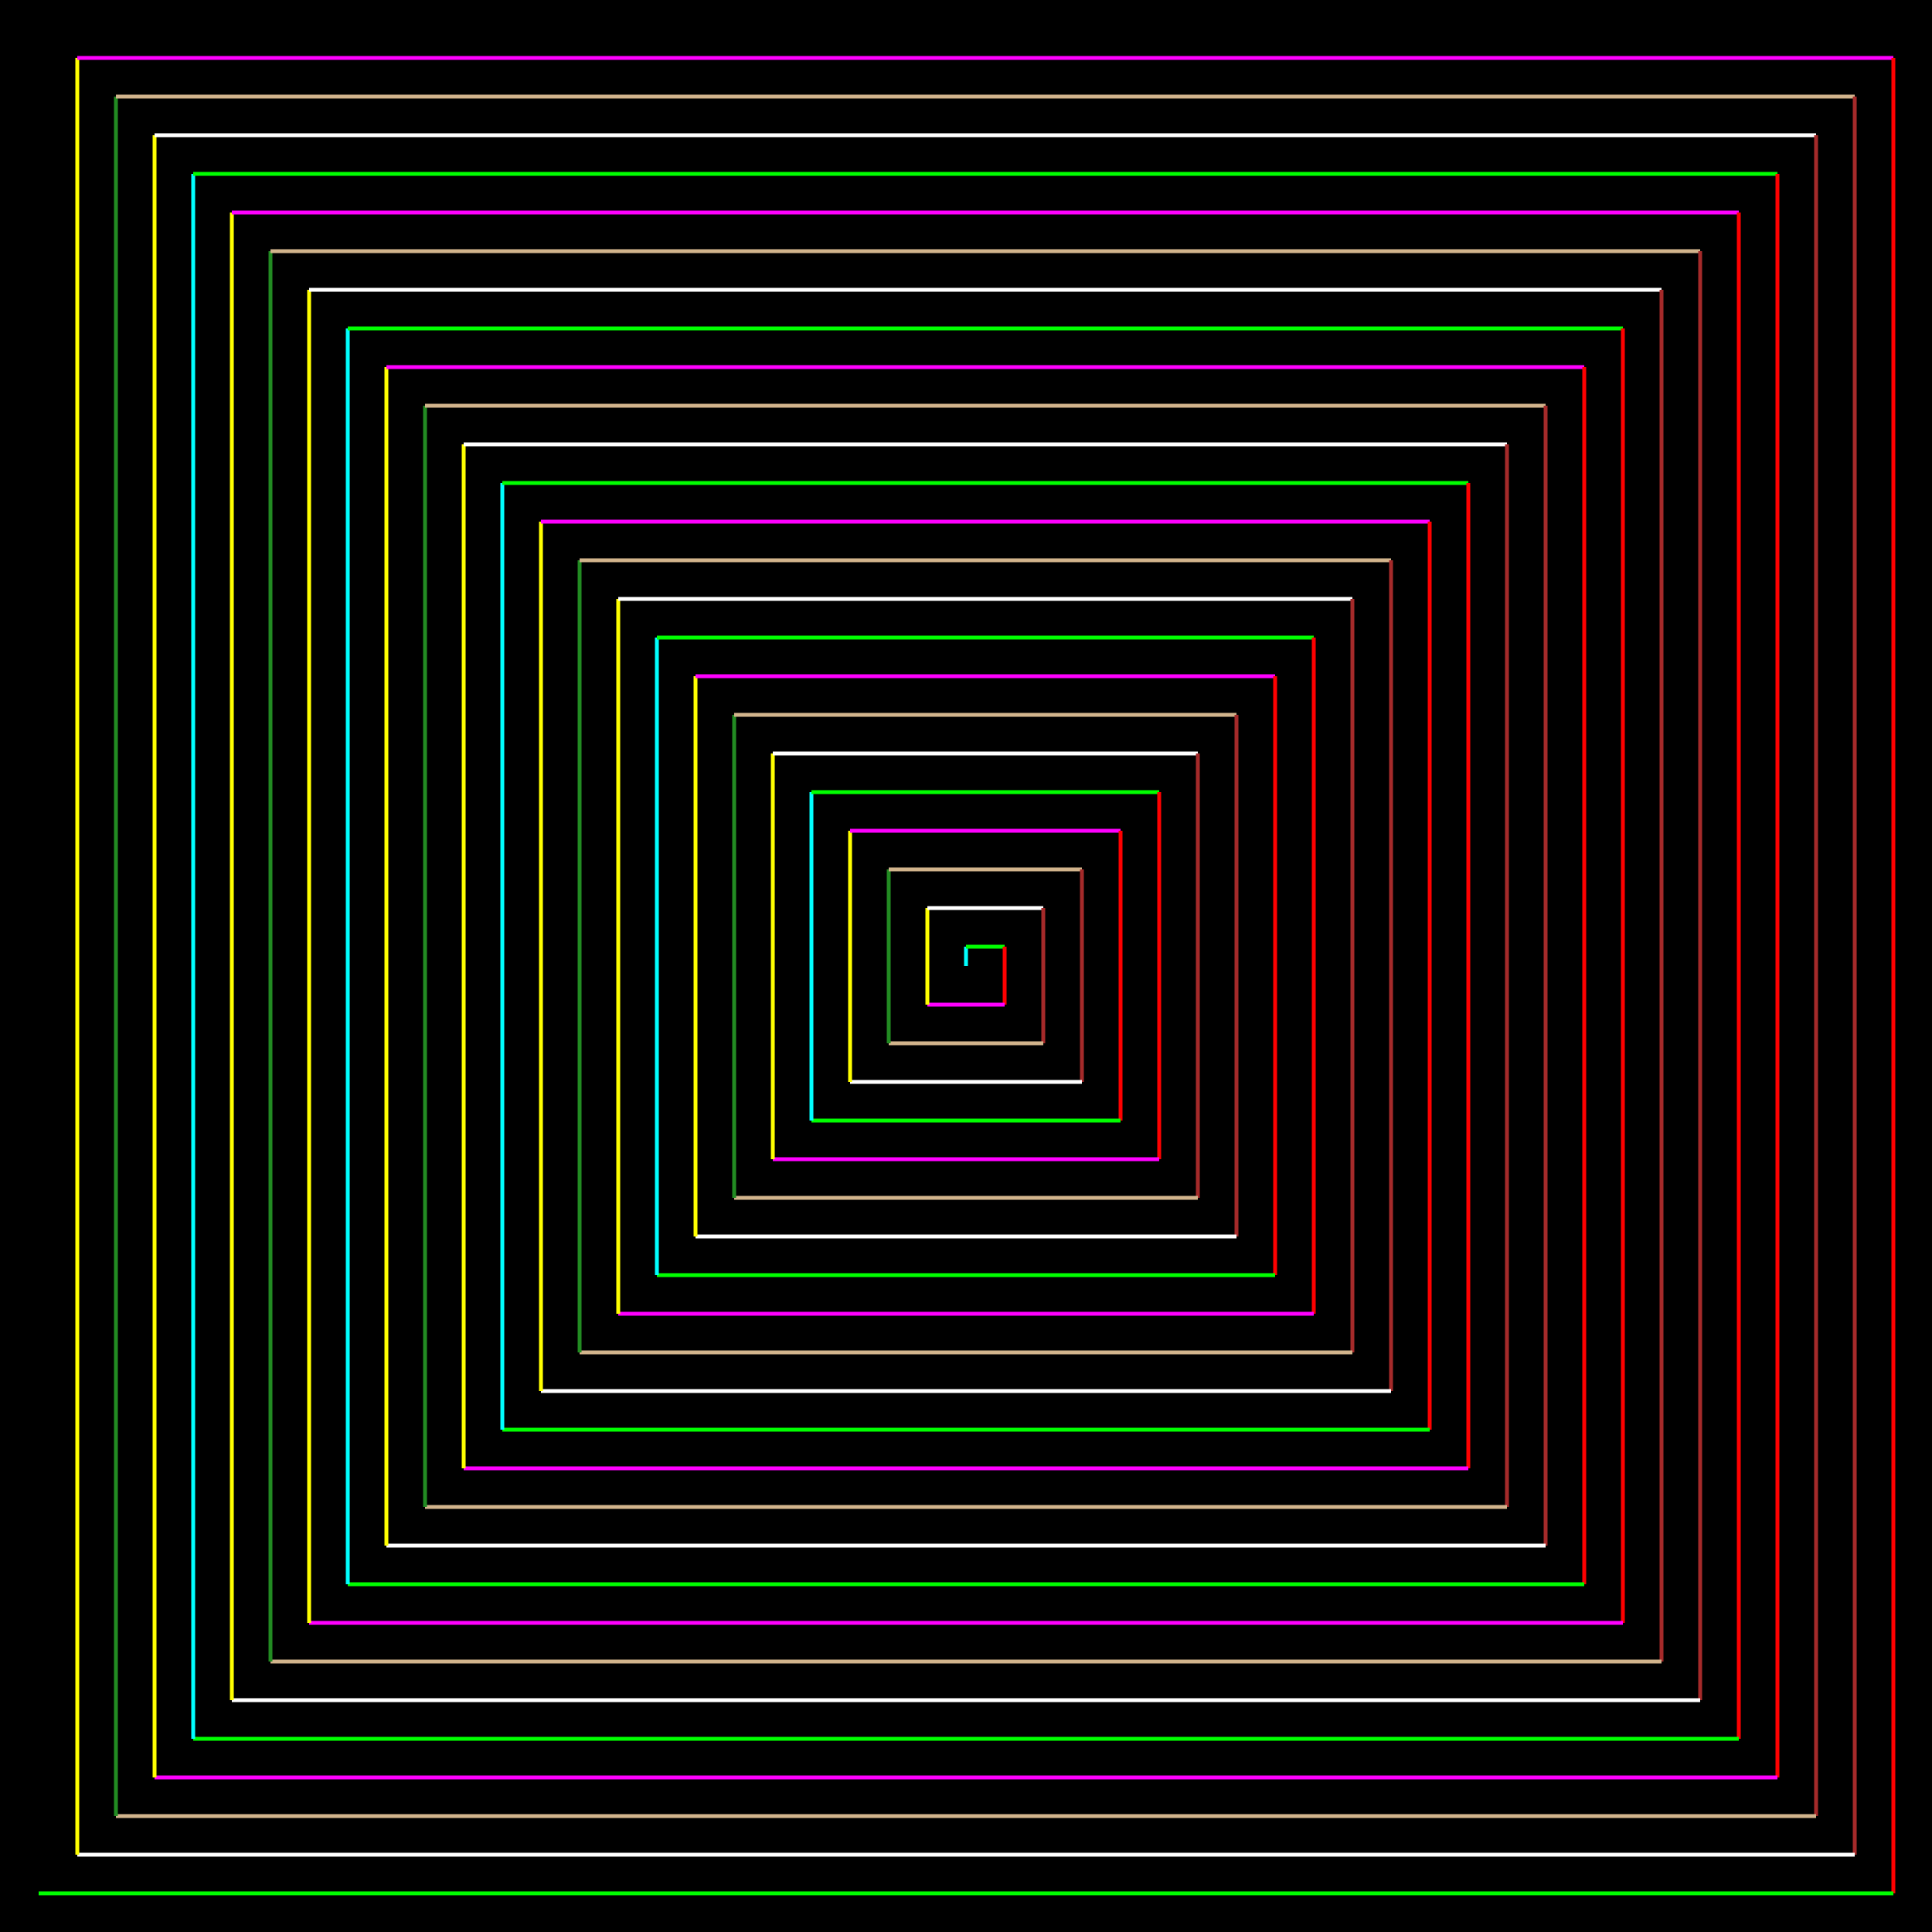<svg width="500" height="500" viewBox="0 0 500 500" xmlns="http://www.w3.org/2000/svg">
    <defs/>
    <path fill="#000000" stroke="none" d="M 0 0 L 500 0 L 500 500 L 0 500 Z"/>
    <path fill="none" stroke="#00ffff" d="M 250 250 L 250 245"/>
    <path fill="none" stroke="#00ff00" d="M 250 245 L 260 245"/>
    <path fill="none" stroke="#ff0000" d="M 260 245 L 260 260"/>
    <path fill="none" stroke="#ff00ff" d="M 260 260 L 240 260"/>
    <path fill="none" stroke="#ffff00" d="M 240 260 L 240 235"/>
    <path fill="none" stroke="#ffffff" d="M 240 235 L 270 235"/>
    <path fill="none" stroke="#a52a2a" d="M 270 235 L 270 270"/>
    <path fill="none" stroke="#d2b48c" d="M 270 270 L 230 270"/>
    <path fill="none" stroke="#228b22" d="M 230 270 L 230 225"/>
    <path fill="none" stroke="#d2b48c" d="M 230 225 L 280 225"/>
    <path fill="none" stroke="#a52a2a" d="M 280 225 L 280 280"/>
    <path fill="none" stroke="#ffffff" d="M 280 280 L 220 280"/>
    <path fill="none" stroke="#ffff00" d="M 220 280 L 220 215"/>
    <path fill="none" stroke="#ff00ff" d="M 220 215 L 290 215"/>
    <path fill="none" stroke="#ff0000" d="M 290 215 L 290 290"/>
    <path fill="none" stroke="#00ff00" d="M 290 290 L 210 290"/>
    <path fill="none" stroke="#00ffff" d="M 210 290 L 210 205"/>
    <path fill="none" stroke="#00ff00" d="M 210 205 L 300 205"/>
    <path fill="none" stroke="#ff0000" d="M 300 205 L 300 300"/>
    <path fill="none" stroke="#ff00ff" d="M 300 300 L 200 300"/>
    <path fill="none" stroke="#ffff00" d="M 200 300 L 200 195"/>
    <path fill="none" stroke="#ffffff" d="M 200 195 L 310 195"/>
    <path fill="none" stroke="#a52a2a" d="M 310 195 L 310 310"/>
    <path fill="none" stroke="#d2b48c" d="M 310 310 L 190 310"/>
    <path fill="none" stroke="#228b22" d="M 190 310 L 190 185"/>
    <path fill="none" stroke="#d2b48c" d="M 190 185 L 320 185"/>
    <path fill="none" stroke="#a52a2a" d="M 320 185 L 320 320"/>
    <path fill="none" stroke="#ffffff" d="M 320 320 L 180 320"/>
    <path fill="none" stroke="#ffff00" d="M 180 320 L 180 175"/>
    <path fill="none" stroke="#ff00ff" d="M 180 175 L 330 175"/>
    <path fill="none" stroke="#ff0000" d="M 330 175 L 330 330"/>
    <path fill="none" stroke="#00ff00" d="M 330 330 L 170 330"/>
    <path fill="none" stroke="#00ffff" d="M 170 330 L 170 165"/>
    <path fill="none" stroke="#00ff00" d="M 170 165 L 340 165"/>
    <path fill="none" stroke="#ff0000" d="M 340 165 L 340 340"/>
    <path fill="none" stroke="#ff00ff" d="M 340 340 L 160 340"/>
    <path fill="none" stroke="#ffff00" d="M 160 340 L 160 155"/>
    <path fill="none" stroke="#ffffff" d="M 160 155 L 350 155"/>
    <path fill="none" stroke="#a52a2a" d="M 350 155 L 350 350"/>
    <path fill="none" stroke="#d2b48c" d="M 350 350 L 150 350"/>
    <path fill="none" stroke="#228b22" d="M 150 350 L 150 145"/>
    <path fill="none" stroke="#d2b48c" d="M 150 145 L 360 145"/>
    <path fill="none" stroke="#a52a2a" d="M 360 145 L 360 360"/>
    <path fill="none" stroke="#ffffff" d="M 360 360 L 140 360"/>
    <path fill="none" stroke="#ffff00" d="M 140 360 L 140 135"/>
    <path fill="none" stroke="#ff00ff" d="M 140 135 L 370 135"/>
    <path fill="none" stroke="#ff0000" d="M 370 135 L 370 370"/>
    <path fill="none" stroke="#00ff00" d="M 370 370 L 130 370"/>
    <path fill="none" stroke="#00ffff" d="M 130 370 L 130 125"/>
    <path fill="none" stroke="#00ff00" d="M 130 125 L 380 125"/>
    <path fill="none" stroke="#ff0000" d="M 380 125 L 380 380"/>
    <path fill="none" stroke="#ff00ff" d="M 380 380 L 120 380"/>
    <path fill="none" stroke="#ffff00" d="M 120 380 L 120 115"/>
    <path fill="none" stroke="#ffffff" d="M 120 115 L 390 115"/>
    <path fill="none" stroke="#a52a2a" d="M 390 115 L 390 390"/>
    <path fill="none" stroke="#d2b48c" d="M 390 390 L 110 390"/>
    <path fill="none" stroke="#228b22" d="M 110 390 L 110 105"/>
    <path fill="none" stroke="#d2b48c" d="M 110 105 L 400 105"/>
    <path fill="none" stroke="#a52a2a" d="M 400 105 L 400 400"/>
    <path fill="none" stroke="#ffffff" d="M 400 400 L 100 400"/>
    <path fill="none" stroke="#ffff00" d="M 100 400 L 100 95"/>
    <path fill="none" stroke="#ff00ff" d="M 100 95 L 410 95"/>
    <path fill="none" stroke="#ff0000" d="M 410 95 L 410 410"/>
    <path fill="none" stroke="#00ff00" d="M 410 410 L 90 410"/>
    <path fill="none" stroke="#00ffff" d="M 90 410 L 90 85"/>
    <path fill="none" stroke="#00ff00" d="M 90 85 L 420 85"/>
    <path fill="none" stroke="#ff0000" d="M 420 85 L 420 420"/>
    <path fill="none" stroke="#ff00ff" d="M 420 420 L 80 420"/>
    <path fill="none" stroke="#ffff00" d="M 80 420 L 80 75"/>
    <path fill="none" stroke="#ffffff" d="M 80 75 L 430 75"/>
    <path fill="none" stroke="#a52a2a" d="M 430 75 L 430 430"/>
    <path fill="none" stroke="#d2b48c" d="M 430 430 L 70 430"/>
    <path fill="none" stroke="#228b22" d="M 70 430 L 70 65"/>
    <path fill="none" stroke="#d2b48c" d="M 70 65 L 440 65"/>
    <path fill="none" stroke="#a52a2a" d="M 440 65 L 440 440"/>
    <path fill="none" stroke="#ffffff" d="M 440 440 L 60 440"/>
    <path fill="none" stroke="#ffff00" d="M 60 440 L 60 55"/>
    <path fill="none" stroke="#ff00ff" d="M 60 55 L 450 55"/>
    <path fill="none" stroke="#ff0000" d="M 450 55 L 450 450"/>
    <path fill="none" stroke="#00ff00" d="M 450 450 L 50 450"/>
    <path fill="none" stroke="#00ffff" d="M 50 450 L 50 45"/>
    <path fill="none" stroke="#00ff00" d="M 50 45 L 460 45"/>
    <path fill="none" stroke="#ff0000" d="M 460 45 L 460 460"/>
    <path fill="none" stroke="#ff00ff" d="M 460 460 L 40 460"/>
    <path fill="none" stroke="#ffff00" d="M 40 460 L 40 35"/>
    <path fill="none" stroke="#ffffff" d="M 40 35 L 470 34.996"/>
    <path fill="none" stroke="#a52a2a" d="M 470 34.996 L 470 469.996"/>
    <path fill="none" stroke="#d2b48c" d="M 470 469.996 L 30 469.996"/>
    <path fill="none" stroke="#228b22" d="M 30 469.996 L 30.004 24.996"/>
    <path fill="none" stroke="#d2b48c" d="M 30.004 24.996 L 480.004 24.992"/>
    <path fill="none" stroke="#a52a2a" d="M 480.004 24.992 L 480.004 479.992"/>
    <path fill="none" stroke="#ffffff" d="M 480.004 479.992 L 20.004 479.992"/>
    <path fill="none" stroke="#ffff00" d="M 20.004 479.992 L 20 14.992"/>
    <path fill="none" stroke="#ff00ff" d="M 20 14.992 L 490 14.992"/>
    <path fill="none" stroke="#ff0000" d="M 490 14.992 L 490 489.992"/>
    <path fill="none" stroke="#00ff00" d="M 490 489.992 L 10 489.996"/>
</svg>
